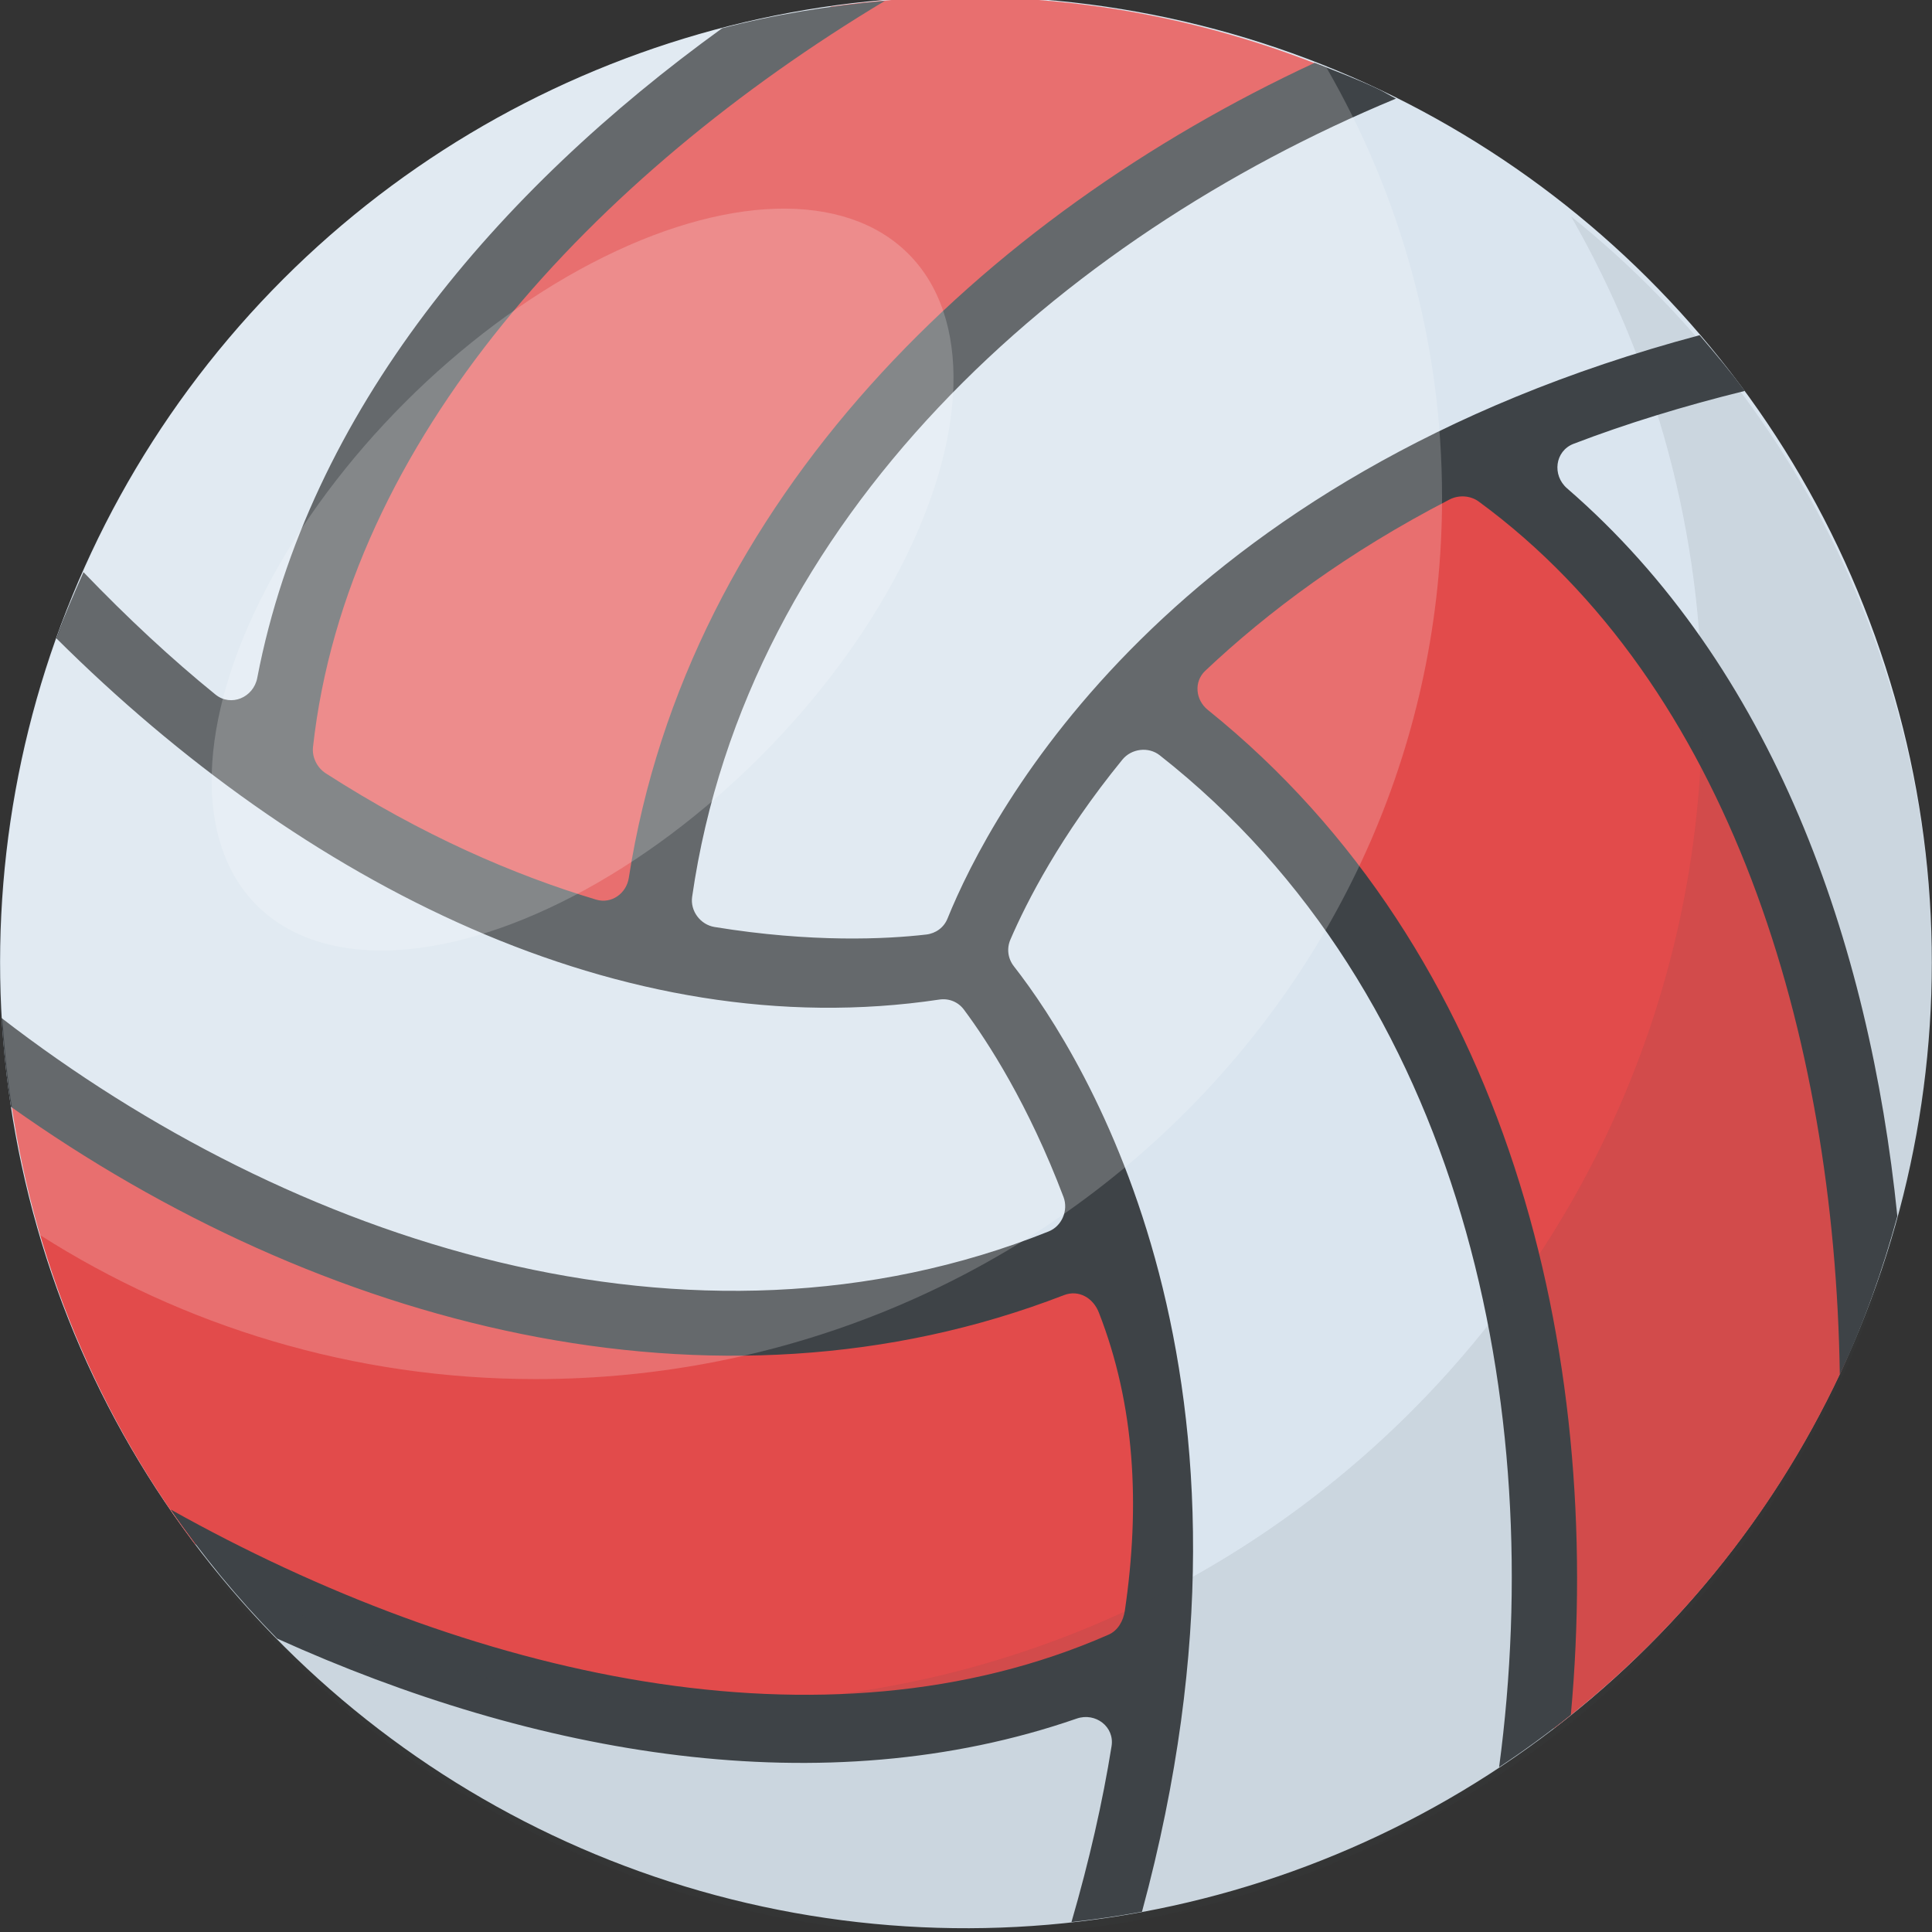 <?xml version="1.0" encoding="utf-8"?>
<!-- Generator: Adobe Illustrator 21.1.0, SVG Export Plug-In . SVG Version: 6.00 Build 0)  -->
<svg version="1.1" id="Layer_1" xmlns="http://www.w3.org/2000/svg" xmlns:xlink="http://www.w3.org/1999/xlink" x="0px" y="0px"
	 viewBox="0 0 32 32" style="enable-background:new 0 0 32 32;" xml:space="preserve">
<rect x="0" y="0" width="32" height="32" fill="#333333" stroke="none"/>
<style type="text/css">
	.st0{fill:#E9EFF4;}
	.st1{fill:#BBC7D1;}
	.st2{fill:#E24B4B;}
	.st3{fill:#D23F77;}
	.st4{fill:#D3D9DD;}
	.st5{fill:#E84D88;}
	.st6{fill:#DEE4E9;}
	.st7{fill:#3E4347;}
	.st8{fill:#65B1EF;}
	.st9{fill:#FFFFFF;}
	.st10{fill:#59A5E0;}
	.st11{opacity:0.15;fill:#FFFFFF;}
	.st12{fill:#D03F3F;}
	.st13{opacity:0.15;}
	.st14{fill:#E9B02C;}
	.st15{fill:#F4C534;}
	.st16{opacity:0.5;}
	.st17{fill:#FFD93B;}
	.st18{fill:#353A3D;}
	.st19{fill:#777B7E;}
	.st20{fill:#5A5F63;}
	.st21{fill:#4E99D2;}
	.st22{fill:#CBD6E0;}
	.st23{fill:#6B503B;}
	.st24{fill:#89664C;}
	.st25{fill:#8F6D52;}
	.st26{fill:#A5856D;}
	.st27{fill:#C2CACE;}
	.st28{fill:#BF3333;}
	.st29{fill:#DAE5EF;}
	.st30{fill:#373C3F;}
	.st31{fill:#8CC63E;}
	.st32{fill:#7FB239;}
	.st33{opacity:0.7;}
	.st34{fill:#32373A;}
	.st35{opacity:0.1;fill:#FFFFFF;}
	.st36{opacity:0.5;fill:#DAE5EF;}
	.st37{fill:#8D9BA3;}
	.st38{fill:#7A5B44;}
	.st39{opacity:0.2;fill:#FFFFFF;}
	.st40{fill:#45CBEA;}
	.st41{opacity:0.1;}
	.st42{fill:#7B8B92;}
	.st43{fill:#ACB9C1;}
	.st44{fill:#846144;}
	.st45{fill:#9A795F;}
	.st46{opacity:0.2;}
	.st47{fill:#719D34;}
	.st48{fill:#31373A;}
	.st49{fill:#FFDE55;}
	.st50{fill:#CF7519;}
	.st51{fill:none;stroke:#D03F3F;stroke-width:36;stroke-miterlimit:10;}
	.st52{fill:#F29A2E;}
	.st53{opacity:0.25;}
	.st54{fill:#E18823;}
	.st55{opacity:0.5;fill:#E18823;}
	.st56{opacity:0.2;fill:#5A5F63;}
	.st57{fill:#64892F;}
</style>
<g>
	<g>
		<g>
			<g>
				<g>
					
						<ellipse transform="matrix(0.941 -0.338 0.338 0.941 -4.446 6.341)" class="st29" cx="15.999" cy="15.947" rx="16" ry="16"/>
				</g>
			</g>
			<g>
				<path class="st2" d="M28.9,13.316c-1.392-2.939-4.354-5.965-4.354-5.965l-5.333,4.174c0,0,3.089,2.307,4.251,5.546
					c0.853,2.376,2.157,7.252,2.27,11.56c1.96-1.502,3.609-3.47,4.735-5.858c0.141-0.298,0.252-0.603,0.373-0.905
					C30.494,19.341,29.823,15.266,28.9,13.316z"/>
				<path class="st2" d="M13.76,0.11c-2.035,1.554-5.172,4.087-6.396,5.822C5.489,8.59,4.31,12.656,4.31,12.656
					c1.686,1.84,3.698,2.883,6.257,2.591c0,0,0.49-3.824,2.739-6.428c1.638-1.897,5.201-5.392,8.868-7.611
					C19.428,0.056,16.53-0.284,13.76,0.11z"/>
				<path class="st2" d="M18.059,20.947c0,0-3.571,1.453-6.944,0.775c-2.46-0.494-7.262-1.883-10.999-3.989
					c0.322,2.837,1.388,5.551,3.112,7.841c2.348,1.008,6.159,2.526,8.296,2.741c3.236,0.327,7.356-0.647,7.356-0.647
					C19.424,25.249,19.309,22.973,18.059,20.947z"/>
				<path class="st7" d="M26.063,7.351c0.866-0.332,1.815-0.624,2.836-0.876c-0.233-0.318-0.49-0.621-0.748-0.923
					c-8.81,2.351-11.736,7.88-12.458,9.664c-0.06,0.148-0.195,0.245-0.353,0.263c-0.659,0.076-1.894,0.138-3.505-0.125
					c-0.234-0.038-0.405-0.265-0.371-0.5c0.908-6.299,6.092-10.914,11.658-13.221c-0.101-0.05-0.193-0.11-0.295-0.158
					c-0.347-0.164-0.701-0.297-1.053-0.434c-5.461,2.535-10.382,7.214-11.359,13.499c-0.04,0.26-0.288,0.436-0.54,0.361
					c-1.365-0.409-2.884-1.067-4.479-2.092c-0.143-0.092-0.23-0.265-0.212-0.434c0.561-5.091,4.665-9.475,9.471-12.36
					c-0.912,0.078-1.813,0.223-2.694,0.453c-3.707,2.678-6.85,6.335-7.7,10.76c-0.062,0.325-0.435,0.484-0.692,0.276
					c-0.723-0.586-1.454-1.265-2.186-2.027c-0.161,0.363-0.319,0.726-0.45,1.095c4.072,4.053,9.375,6.771,14.625,5.984
					c0.158-0.024,0.312,0.038,0.408,0.167c0.395,0.53,1.069,1.571,1.649,3.103c0.084,0.222-0.027,0.483-0.247,0.571
					c-5.934,2.373-12.557,0.161-17.342-3.535c0.029,0.493,0.081,0.983,0.155,1.47c5.109,3.631,11.638,5.365,17.44,3.12
					c0.245-0.095,0.485,0.044,0.58,0.289c0.597,1.527,0.687,3.187,0.43,4.937c-0.025,0.168-0.114,0.329-0.269,0.397
					c-4.72,2.073-10.614,0.682-15.535-2.073c0.52,0.758,1.109,1.471,1.761,2.137c4.288,1.94,9.051,2.779,13.246,1.326
					c0.309-0.107,0.629,0.134,0.577,0.457c-0.147,0.921-0.369,1.896-0.664,2.913c0.392-0.043,0.781-0.099,1.168-0.171
					c2.397-8.842-0.941-14.147-2.121-15.658c-0.101-0.129-0.123-0.295-0.058-0.445c0.265-0.615,0.826-1.72,1.855-2.98
					c0.15-0.183,0.432-0.218,0.618-0.071c5.02,3.946,6.42,10.773,5.621,16.76c0.409-0.27,0.804-0.559,1.188-0.867
					c0.549-6.014-1.039-12.645-6.013-16.645c-0.205-0.165-0.234-0.467-0.042-0.648c1.036-0.978,2.363-1.968,4.047-2.837
					c0.151-0.078,0.344-0.067,0.482,0.034c4.154,3.043,5.899,8.83,5.981,14.461c0.405-0.86,0.711-1.739,0.953-2.625
					c-0.464-4.551-2.061-9.105-5.47-12.054C25.705,7.872,25.754,7.47,26.063,7.351z"/>
			</g>
		</g>
		<g class="st41">
			<g>
				<path class="st7" d="M32.005,16.117c-0.033,8.83-7.219,15.973-16.059,15.941c-5.07-0.019-9.581-2.395-12.487-6.096
					c2.415,1.419,5.222,2.229,8.212,2.24c9.09,0.034,16.487-7.309,16.521-16.389c0.011-2.99-0.779-5.803-2.17-8.228
					C29.69,6.528,32.023,11.047,32.005,16.117z"/>
			</g>
		</g>
	</g>
	<path class="st39" d="M10.595,0.887C2.573,3.766-1.712,12.389,0.67,20.461c2.359,1.501,5.174,2.381,8.203,2.381
		c8.291,0,15.012-6.536,15.012-14.6c0-2.587-0.699-5.013-1.913-7.12C18.46-0.295,14.441-0.493,10.595,0.887z"/>
	<g class="st46">
		
			<ellipse transform="matrix(0.707 -0.707 0.707 0.707 -3.961 9.637)" class="st9" cx="9.652" cy="9.599" rx="7.632" ry="4.156"/>
	</g>
</g>
</svg>
